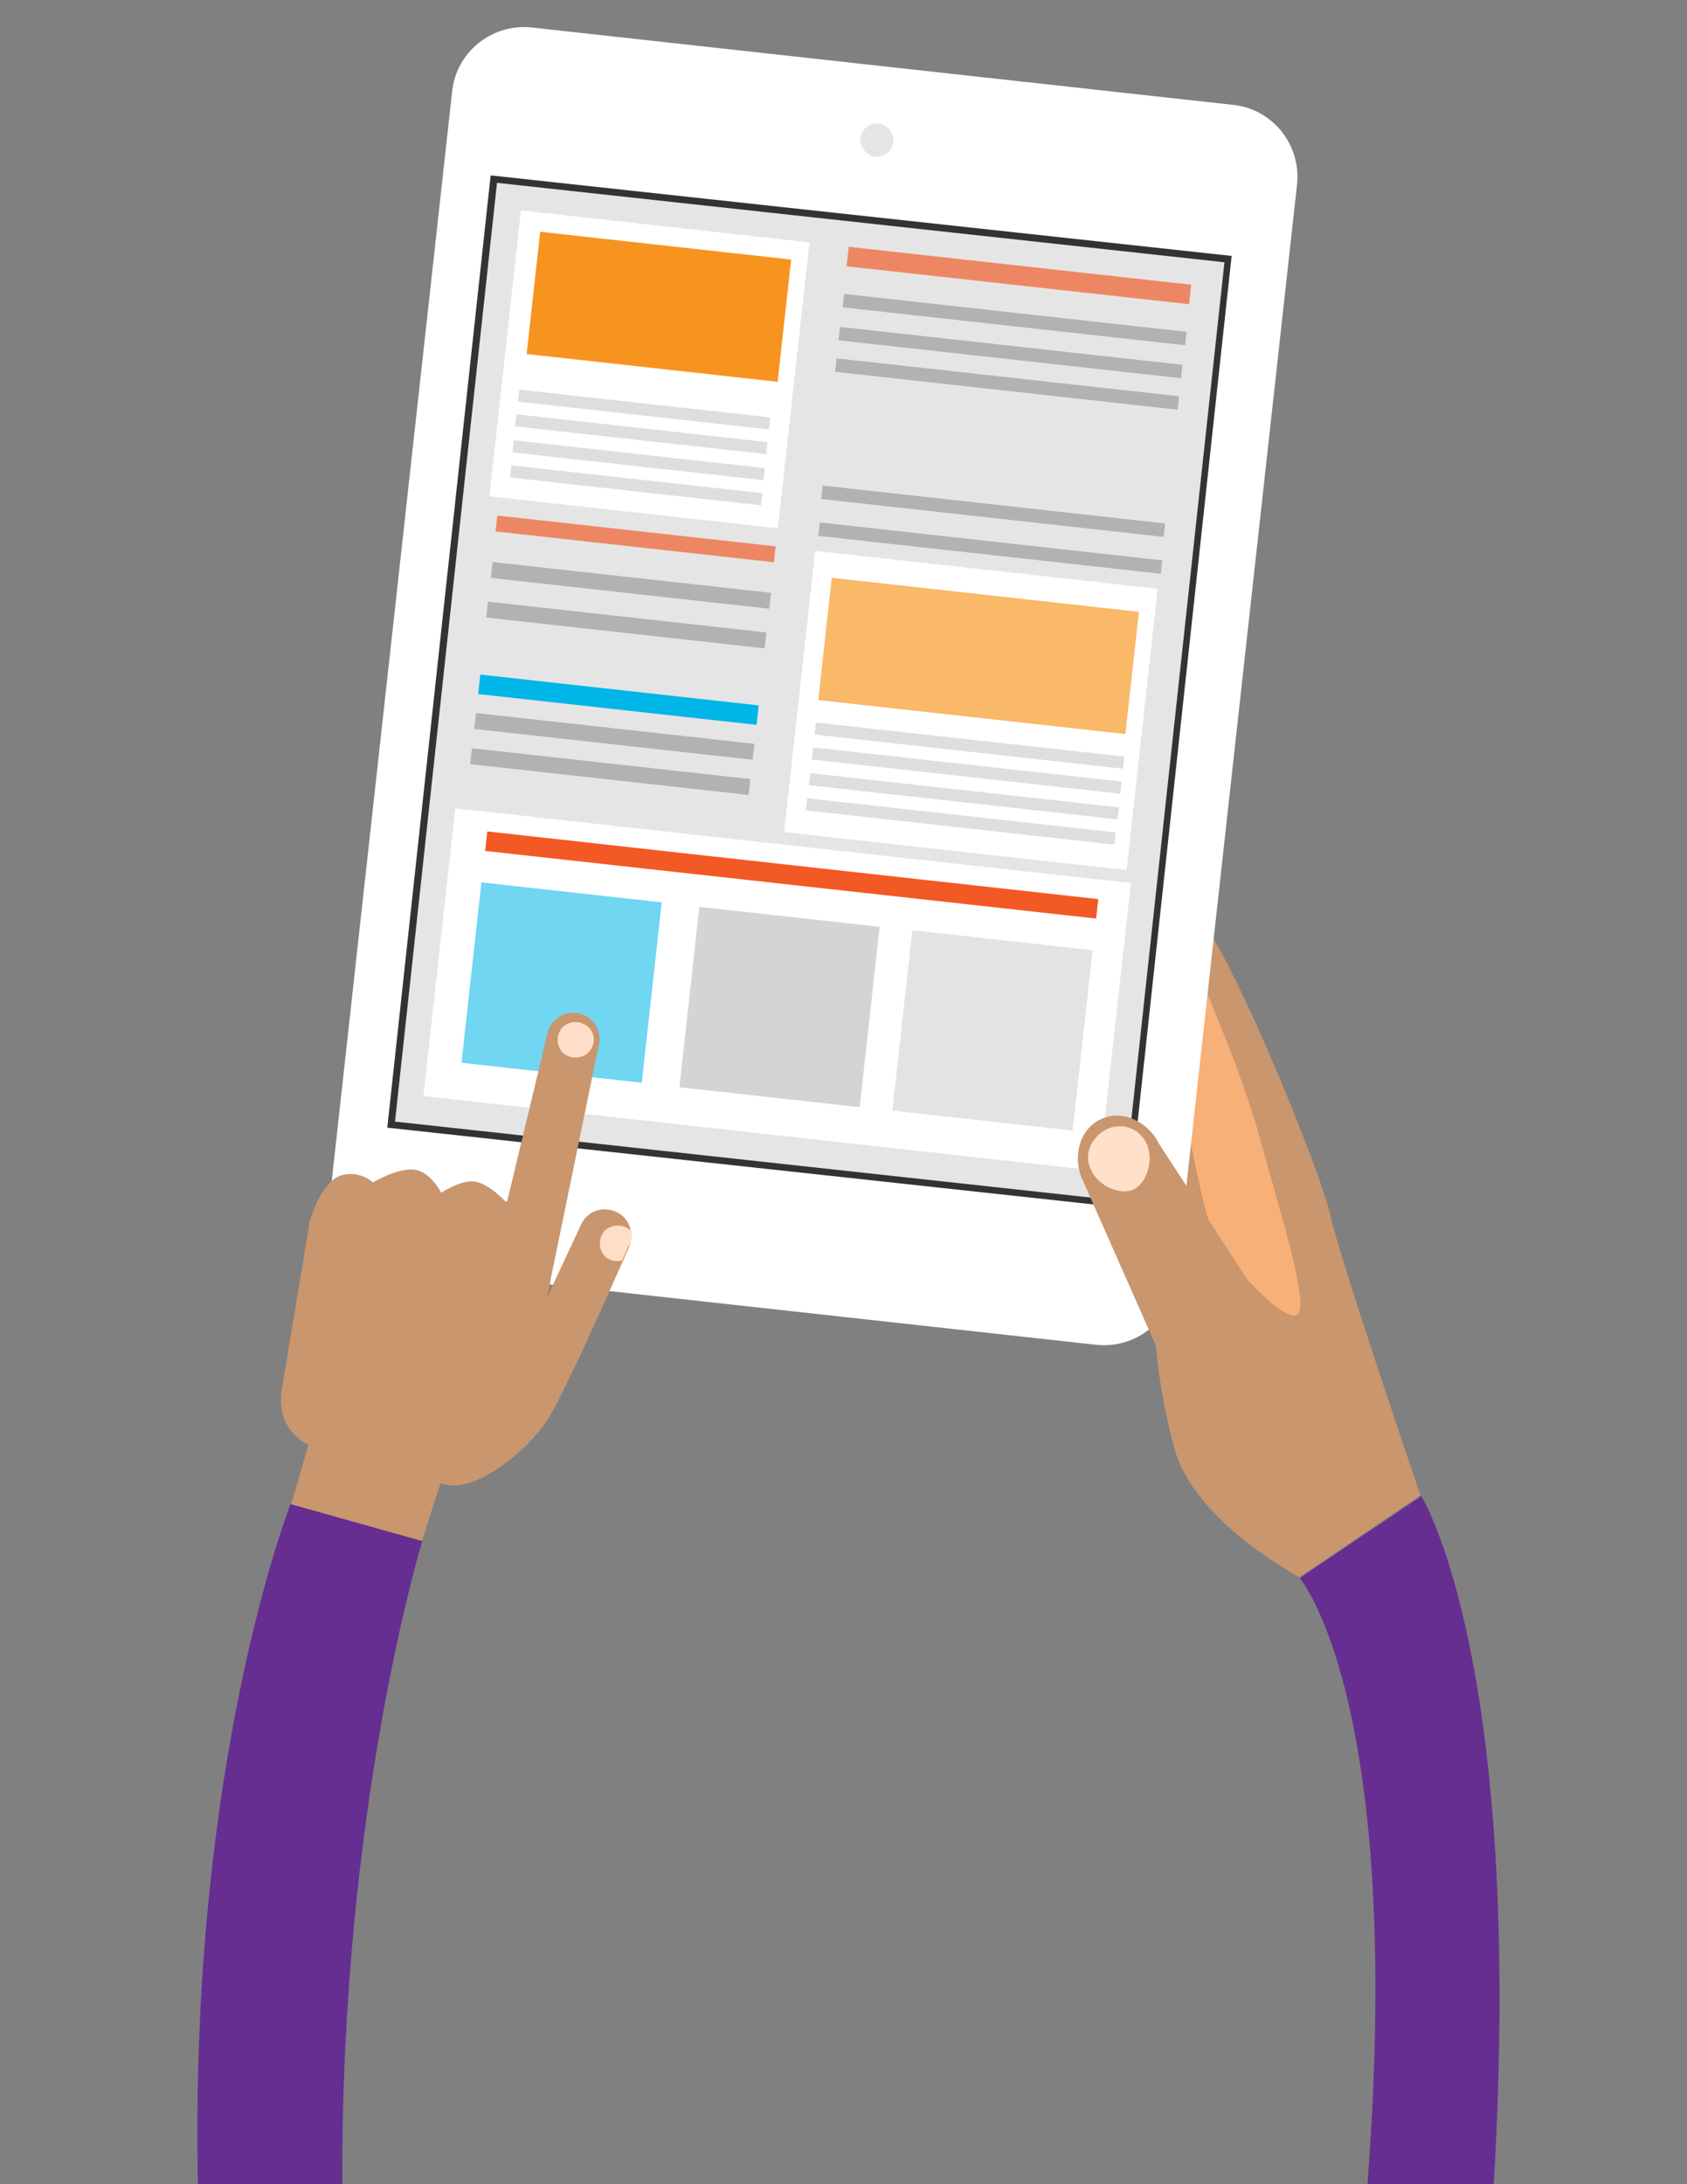 <?xml version="1.0" encoding="utf-8"?>
<!-- Generator: Adobe Illustrator 18.0.0, SVG Export Plug-In . SVG Version: 6.00 Build 0)  -->
<!DOCTYPE svg PUBLIC "-//W3C//DTD SVG 1.1//EN" "http://www.w3.org/Graphics/SVG/1.1/DTD/svg11.dtd">
<svg version="1.1" id="Layer_1" xmlns="http://www.w3.org/2000/svg" xmlns:xlink="http://www.w3.org/1999/xlink" x="0px" y="0px"
	 viewBox="0 0 612 792" enable-background="new 0 0 612 792" xml:space="preserve">
<rect x="0" y="0" width="612" height="792" fill="#808080" stroke="none"/>
<g>
	<path fill="#C9966E" d="M401,384.8c0,0-35.8-79,30.7-55.1c10.5,3.7,47.8,95.8,50.9,110.9c3.2,15.1,32.7,101.6,32.7,101.6
		l-43.9,29.7c0,0-38-20-45.3-46.5c-7.3-26.6-7.3-46.8-7.3-46.8L401,384.8z"/>
	<path fill="#F7B078" d="M416.6,312.9c0,0,29.5,60.7,40,98.2c6.1,22.4,18.3,60.9,14.4,65.3c-2.2,2.7-11.5-2.9-28.5-24.1
		C432.5,440.1,416.6,312.9,416.6,312.9"/>
	<path fill="#FFFFFF" d="M143.5,459.6l253.9,28c14.6,1.7,27.8-8.8,29.2-23.4l43.9-397c1.7-14.6-8.8-27.8-23.4-29.2L193.2,10
		c-14.6-1.7-27.8,8.8-29.2,23.4l-43.9,397C118.6,445,129.1,457.9,143.5,459.6"/>
	<path fill="#E5E5E5" d="M317.5,56.8c3.2,0.2,6.1-1.9,6.6-5.4c0.2-3.2-1.9-6.1-5.4-6.6c-3.2-0.2-6.1,1.9-6.6,5.4
		C311.8,53.4,314.3,56.3,317.5,56.8"/>
	
		<rect x="159.5" y="78.5" transform="matrix(-0.994 -0.108 0.108 -0.994 558.286 532.014)" fill="#E5E5E5" width="268.1" height="344.8"/>
	<path fill="#333333" d="M180.3,66.3l-37,340.4l263.9,28.8l37-340.4L180.3,66.3z M140.5,408.9l37.5-345.3l268.8,29.2l-37.5,345.3
		L140.5,408.9z"/>
	
		<rect x="158.6" y="306.3" transform="matrix(-0.994 -0.11 0.11 -0.994 522.678 746.485)" fill="#FFFFFF" width="246.6" height="105"/>
	
		<rect x="170.9" y="323.4" transform="matrix(-0.11 0.994 -0.994 -0.11 580.314 192.898)" fill="#70D6F2" width="65.8" height="65.8"/>
	
		<rect x="250" y="332.3" transform="matrix(-0.11 0.994 -0.994 -0.11 676.913 124.109)" fill="#D4D4D4" width="65.8" height="65.8"/>
	
		<rect x="182.9" y="81.9" transform="matrix(-0.994 -0.11 0.11 -0.994 454.984 293.082)" fill="#FFFFFF" width="105.3" height="104.3"/>
	
		<rect x="327.2" y="340.8" transform="matrix(-0.11 0.994 -0.994 -0.11 771.114 56.8)" fill="#E3E3E3" width="65.8" height="65.8"/>
	
		<rect x="289.7" y="206.4" transform="matrix(-0.994 -0.11 0.11 -0.994 673.952 552.497)" fill="#FFFFFF" width="125" height="102.6"/>
	
		<rect x="193.2" y="88.9" transform="matrix(-0.994 -0.11 0.11 -0.994 464.365 248.066)" fill="#F7941F" width="91.6" height="44.6"/>
	
		<rect x="332.7" y="181.8" transform="matrix(-0.11 0.994 -0.994 -0.11 630.475 -88.863)" fill="#FAB869" width="44.6" height="112.1"/>
	
		<rect x="366.2" y="37.3" transform="matrix(-0.11 0.994 -0.994 -0.11 509.496 -256.655)" fill="#ED8763" width="7.1" height="125"/>
	
		<rect x="305.5" y="113.6" transform="matrix(-0.994 -0.11 0.11 -0.994 721.105 271.719)" fill="#B2B2B2" width="125" height="4.9"/>
	
		<rect x="304.1" y="125.5" transform="matrix(-0.994 -0.11 0.11 -0.994 716.897 295.342)" fill="#B2B2B2" width="125" height="4.9"/>
	
		<rect x="302.9" y="137" transform="matrix(-0.994 -0.11 0.11 -0.994 713.23 318.062)" fill="#B2B2B2" width="125" height="4.9"/>
	
		<rect x="297.7" y="183" transform="matrix(-0.994 -0.11 0.11 -0.994 697.951 409.332)" fill="#B2B2B2" width="125" height="4.9"/>
	
		<rect x="172" y="264.2" transform="matrix(-0.994 -0.11 0.11 -0.994 414.94 557.024)" fill="#B2B2B2" width="101.6" height="5.8"/>
	
		<rect x="176.4" y="223.7" transform="matrix(-0.994 -0.11 0.11 -0.994 428.124 476.858)" fill="#B2B2B2" width="101.6" height="5.8"/>
	
		<rect x="170.5" y="276.8" transform="matrix(-0.994 -0.11 0.11 -0.994 410.603 582.149)" fill="#B2B2B2" width="101.6" height="5.8"/>
	
		<rect x="227.7" y="144.7" transform="matrix(-0.11 0.994 -0.994 -0.11 450.269 -12.311)" fill="#ED8763" width="5.8" height="101.6"/>
	
		<rect x="178.1" y="209.3" transform="matrix(-0.994 -0.11 0.11 -0.994 433.076 448.359)" fill="#B2B2B2" width="101.6" height="5.8"/>
	
		<rect x="296.8" y="196.4" transform="matrix(-0.994 -0.11 0.11 -0.994 694.531 435.924)" fill="#B2B2B2" width="125" height="4.9"/>
	
		<rect x="173.4" y="250.3" transform="matrix(-0.994 -0.11 0.11 -0.994 419.287 530.711)" fill="#00B5E8" width="101.6" height="7.1"/>
	
		<rect x="175.6" y="313.9" transform="matrix(-0.994 -0.11 0.11 -0.994 537.673 664.409)" fill="#F25924" width="223" height="7.1"/>
	
		<rect x="349.6" y="214.2" transform="matrix(-0.11 0.994 -0.994 -0.11 659.263 -49.58)" fill="#DEDEDE" width="4.4" height="112.6"/>
	
		<rect x="348.7" y="223.2" transform="matrix(-0.11 0.994 -0.994 -0.11 667.107 -38.635)" fill="#DEDEDE" width="4.4" height="112.6"/>
	
		<rect x="347.6" y="232.6" transform="matrix(-0.11 0.994 -0.994 -0.11 675.335 -27.185)" fill="#DEDEDE" width="4.4" height="112.6"/>
	
		<rect x="346.5" y="241.7" transform="matrix(-0.11 0.994 -0.994 -0.11 683.119 -15.975)" fill="#DEDEDE" width="4.4" height="112.6"/>
	
		<rect x="231.6" y="102.7" transform="matrix(-0.11 0.994 -0.994 -0.11 406.985 -67.563)" fill="#DEDEDE" width="4.4" height="91.6"/>
	
		<rect x="230.6" y="111.7" transform="matrix(-0.11 0.994 -0.994 -0.11 414.828 -56.616)" fill="#DEDEDE" width="4.4" height="91.6"/>
	
		<rect x="229.6" y="121.1" transform="matrix(-0.11 0.994 -0.994 -0.11 423.056 -45.168)" fill="#DEDEDE" width="4.4" height="91.6"/>
	
		<rect x="228.7" y="130.2" transform="matrix(-0.11 0.994 -0.994 -0.11 431.136 -34.168)" fill="#DEDEDE" width="4.4" height="91.6"/>
	<path fill="#C9966E" d="M448.1,501.5l-0.5,0.2c-7.3,3.9-12.7,20.2-17.1,11.5l-37.3-84.3c-4.4-8.5-1.9-18.8,5.4-22.7l0.5-0.2
		c7.3-3.9,17.1,0.2,21.4,8.8l39.5,60.7C464.4,484.2,455.4,497.9,448.1,501.5"/>
	<path fill="#FFE0C9" d="M406.4,408.4c-1.5,0-2.9,0.2-4.1,0.7c-4.9,1.9-9.5,8-6.8,14.4c1.9,5.1,7.6,8.5,12.4,8.5
		c1,0,2.2-0.2,2.9-0.5c4.9-1.9,7.8-10.2,5.4-16.3C414.2,410.6,410.3,408.4,406.4,408.4"/>
	<path fill="#C9966E" d="M159.8,537.8c11.9,4.9,32.2-12.2,39.2-23.6c5.8-9.3,21.2-43.9,27-57c1.5-3.2,2.2-5.1,2.2-5.1
		c0.7-1.7,1-3.7,0.7-5.4c-0.5-3.2-2.2-5.8-5.4-7.3h-0.2c-4.6-2.2-10.2-0.2-12.4,4.4l-12.4,26.6l0.5-2.4l1.2-6.3l17.1-83.1
		c1-5.1-2.2-10-7.3-11.2h-0.2c-5.1-1-10,2.2-11.2,7.3l-14.6,60.9h-0.7c0,0-5.6-6.1-10.7-7.1c-4.9-1-12.4,3.9-12.4,3.9h-0.2
		c0,0-3.9-7.8-10-8.3c-6.1-0.5-14.6,4.6-14.6,4.6h-0.2c0,0-4.1-4.1-10.7-2.7c-8.3,1.7-12.4,17.8-12.4,17.8c0,0.2,0,0.5,0,0.7
		l-9.7,58.2c-1.9,9,1.5,17.5,9.5,21.2l-6.3,21.7L153,559L159.8,537.8z"/>
	<path fill="#FFDEC7" d="M213.4,372.4c-2.7-2.4-6.6-2.4-9.3,0c-2.4,2.7-2.4,6.6,0,9.3c2.7,2.4,6.6,2.4,9.3,0
		C216.1,378.9,216.1,374.8,213.4,372.4"/>
	<path fill="#FFDEC7" d="M229.2,446.7c-0.2-0.2-0.2-0.2-0.5-0.5c-2.4-2.4-6.6-2.4-9.3,0c-2.4,2.7-2.4,6.6,0,9.3
		c1.7,1.7,4.1,2.2,6.3,1.5c1.5-3.2,2.2-5.1,2.2-5.1C229.2,450.3,229.5,448.4,229.2,446.7"/>
	<g>
		<path fill="#662E91" d="M515.6,542.5l-44.1,29.7c0,0,36.6,42.6,25.3,209.6c-0.2,3.4-0.5,7.8-0.7,10.2h45.8
			C553.1,601.9,515.6,542.5,515.6,542.5z"/>
		<path fill="#662E91" d="M153.2,558.8l-47.8-13.4c0,0-36.8,93.1-33.6,246.6h52.4C123.5,655.5,153.2,558.8,153.2,558.8z"/>
	</g>
</g>
</svg>
